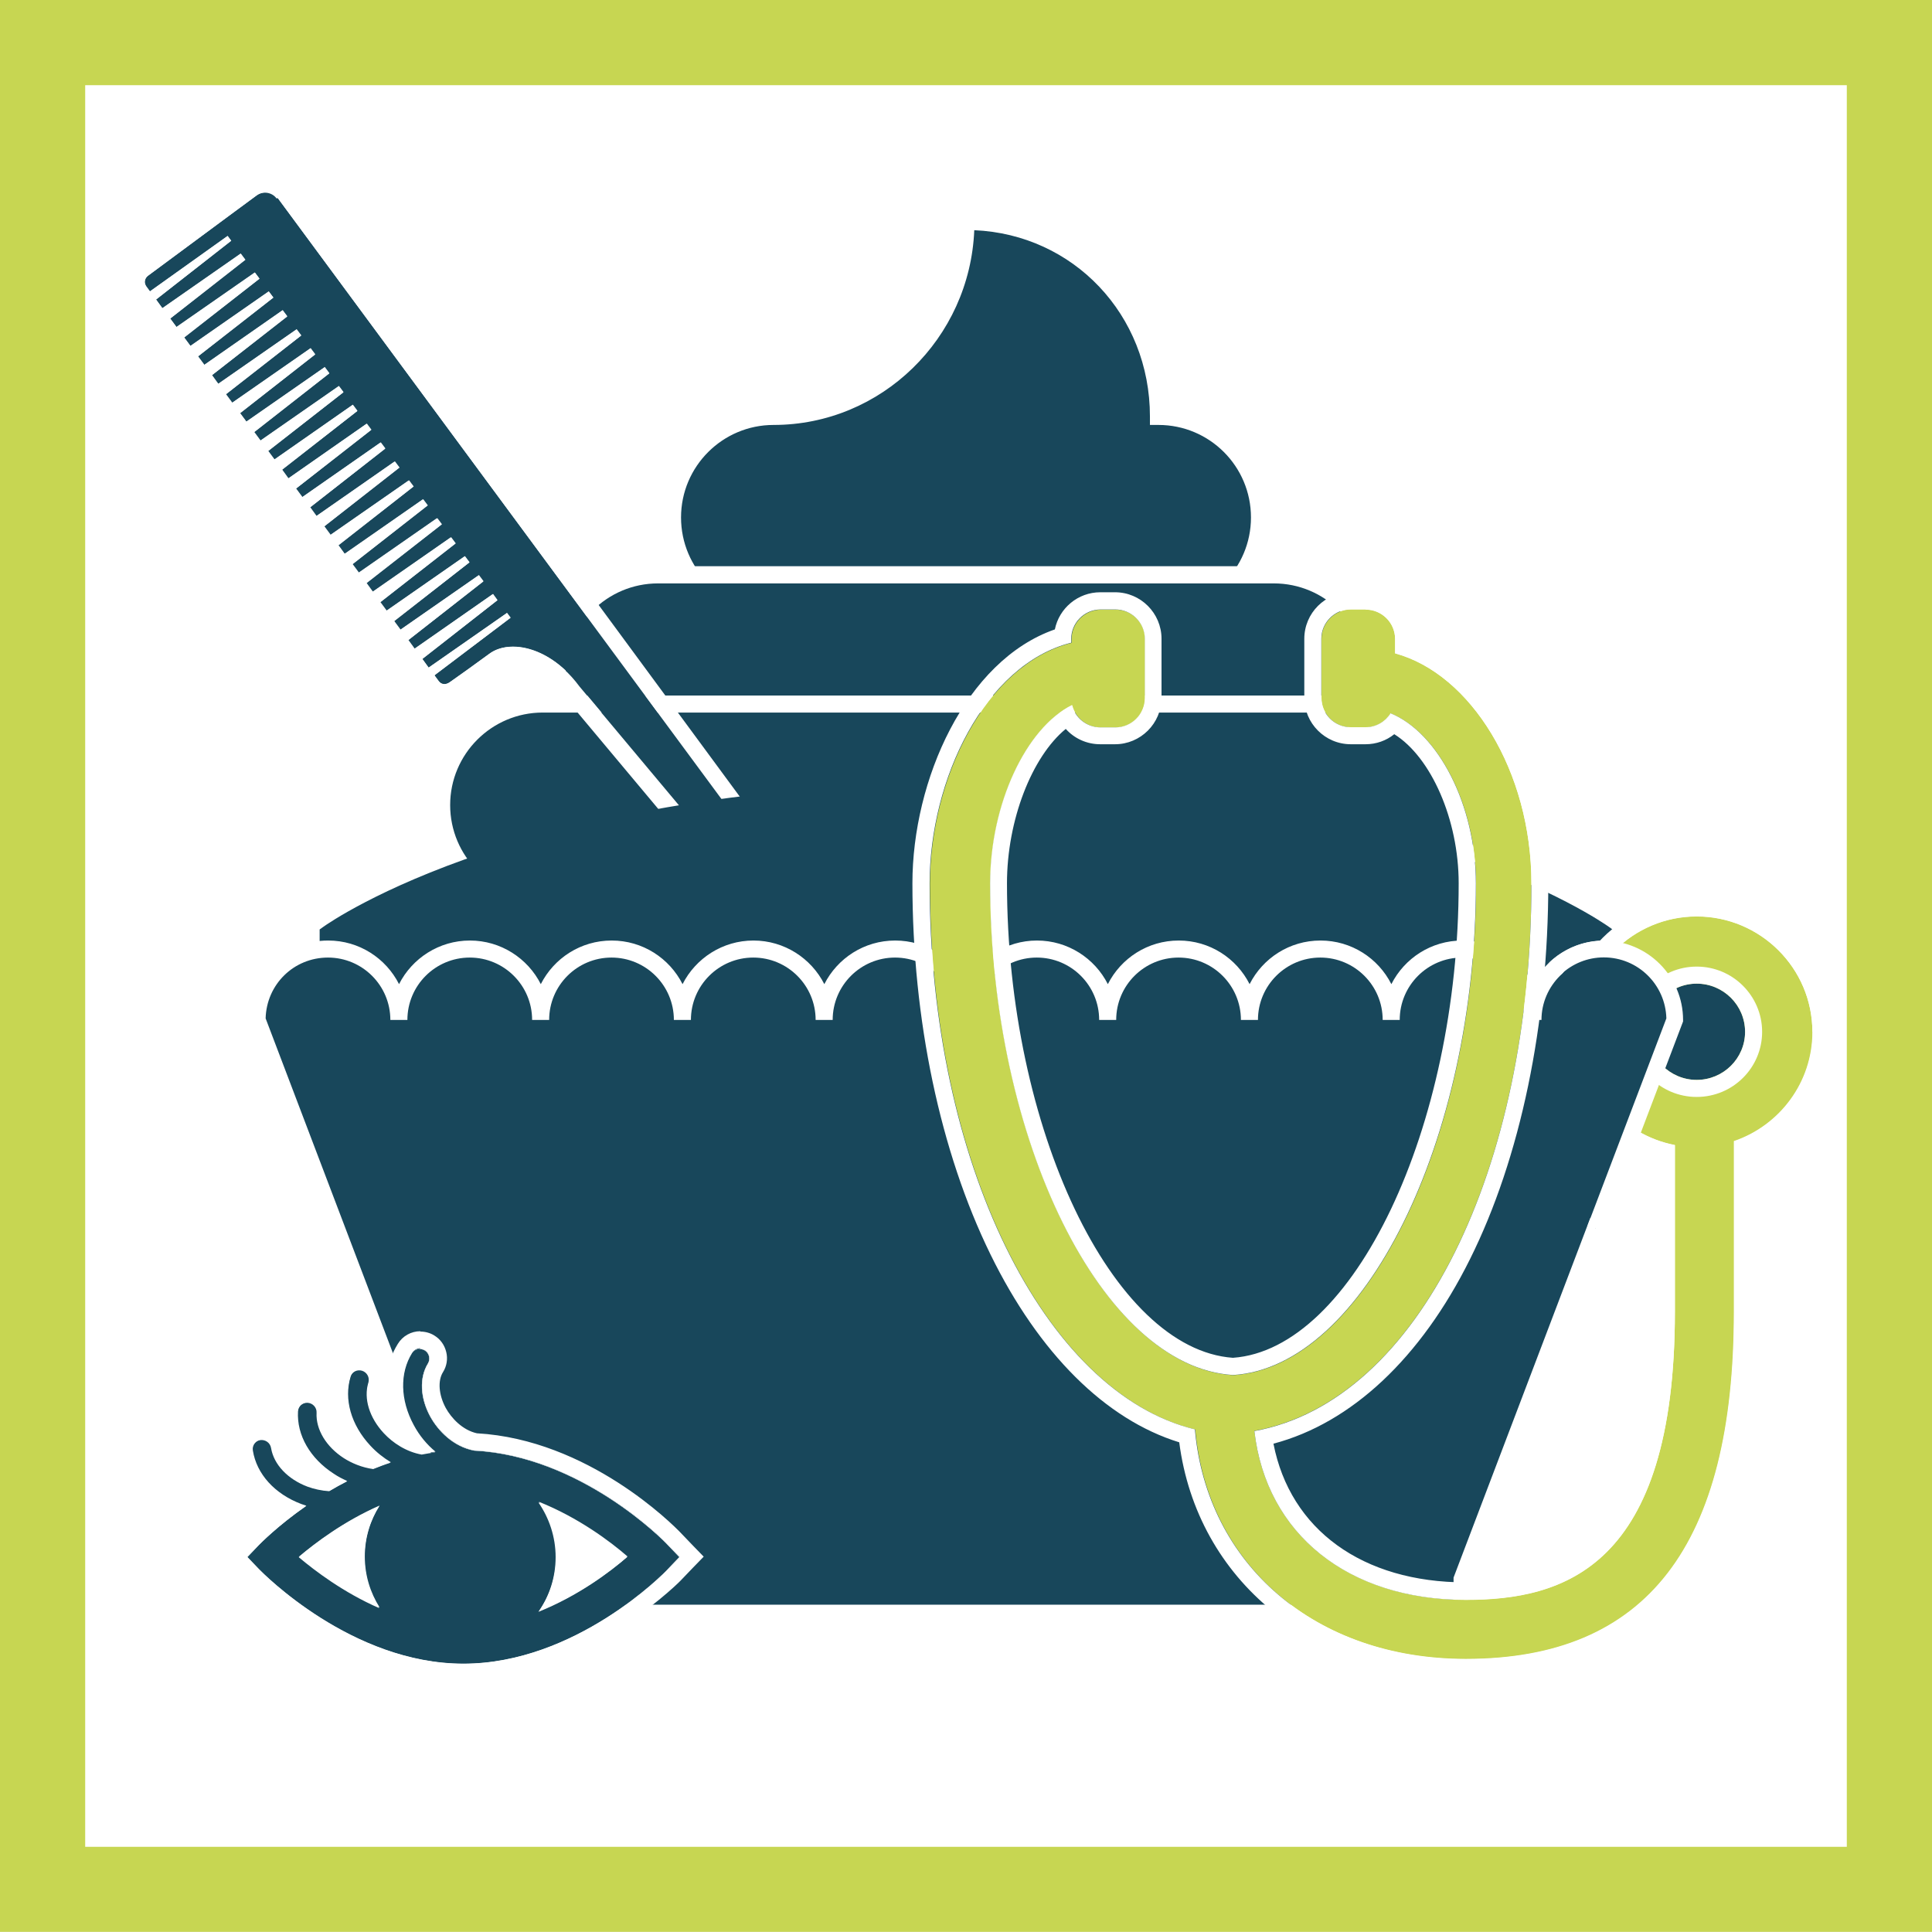 <?xml version="1.0" encoding="UTF-8"?>
<svg id="Layer_1" data-name="Layer 1" xmlns="http://www.w3.org/2000/svg" viewBox="0 0 113.39 113.39">
  <rect x="0" y="0" width="113.39" height="113.39" fill="#808080" stroke="none"/>
  <defs>
    <style>
      .cls-1 {
        fill: #fff;
      }

      .cls-2 {
        fill: #c7d652;
      }

      .cls-3 {
        fill: #18475b;
      }
    </style>
  </defs>
  <rect class="cls-1" x="0" width="113.39" height="113.38"/>
  <path class="cls-2" d="M108.39,108.39H5V5H108.39V108.39ZM113.39,0H0V113.38H113.39V0Z"/>
  <path class="cls-3" d="M67.99,24.44c0-6.32-4.97-11.44-11.29-11.44,0,6.32-4.98,11.44-11.29,11.44-3.28,0-5.93,2.65-5.93,5.93s2.65,5.93,5.93,5.93h22.59c3.28,0,5.93-2.66,5.93-5.93s-2.65-5.93-5.93-5.93"/>
  <path class="cls-1" d="M67.99,36.8h-22.59c-3.54,0-6.43-2.88-6.43-6.43s2.88-6.43,6.43-6.43c5.95,0,10.8-4.91,10.8-10.94v-.5h.5c6.34,0,11.54,5.1,11.78,11.46,3.32,.25,5.94,3.03,5.94,6.41,0,3.55-2.89,6.43-6.43,6.43m-10.81-23.29c-.26,6.35-5.45,11.43-11.78,11.43-2.99,0-5.43,2.43-5.43,5.43s2.43,5.43,5.43,5.43h22.59c2.99,0,5.43-2.43,5.43-5.43s-2.43-5.43-5.43-5.43h-.5v-.5c0-5.97-4.49-10.68-10.31-10.93"/>
  <path class="cls-3" d="M74.76,33.73H38.62c-3.27,0-5.93,2.65-5.93,5.93s2.65,5.93,5.93,5.93h36.14c3.27,0,5.93-2.65,5.93-5.93s-2.65-5.93-5.93-5.93"/>
  <path class="cls-1" d="M74.76,46.09H38.62c-3.54,0-6.43-2.88-6.43-6.43s2.88-6.43,6.43-6.43h36.14c3.55,0,6.43,2.88,6.43,6.43s-2.88,6.43-6.43,6.43m-36.14-11.85c-2.99,0-5.43,2.43-5.43,5.43s2.43,5.43,5.43,5.43h36.14c2.99,0,5.43-2.43,5.43-5.43s-2.43-5.43-5.43-5.43H38.62Z"/>
  <path class="cls-3" d="M81.54,41.32H31.85c-3.27,0-5.93,2.65-5.93,5.93s2.65,5.93,5.93,5.93h49.69c3.27,0,5.93-2.65,5.93-5.93s-2.65-5.93-5.93-5.93"/>
  <path class="cls-1" d="M81.54,53.68H31.85c-3.54,0-6.43-2.88-6.43-6.43s2.88-6.43,6.43-6.43h49.69c3.55,0,6.43,2.88,6.43,6.43s-2.88,6.43-6.43,6.43m-49.69-11.86c-2.99,0-5.43,2.43-5.43,5.43s2.43,5.43,5.43,5.43h49.69c2.99,0,5.43-2.44,5.43-5.43s-2.44-5.43-5.43-5.43H31.85Z"/>
  <path class="cls-3" d="M16.3,11.62L53.35,61.79c.75,1.01-.24,1.38-.69,.76l-18.64-22.27c-1.7-2.3-4.08-2.81-5.3-1.91-.83,.61-1.78,1.29-2.31,1.66-.25,.18-.5,.15-.66-.06-.16-.21-.25-.34-.25-.34l4.47-3.38-.21-.28-4.6,3.21-.37-.51,4.41-3.45-.26-.36-4.6,3.21-.37-.51,4.41-3.45-.27-.36-4.6,3.2-.37-.5,4.42-3.45-.27-.36-4.59,3.2-.37-.5,4.42-3.45-.27-.36-4.59,3.2-.37-.51,4.42-3.45-.27-.36-4.6,3.2-.37-.5,4.41-3.45-.27-.36-4.6,3.21-.37-.51,4.41-3.45-.27-.36-4.6,3.2-.37-.5,4.41-3.45-.27-.36-4.6,3.2-.37-.51,4.41-3.45-.27-.36-4.6,3.21-.37-.5,4.42-3.45-.27-.36-4.6,3.21-.37-.51,4.42-3.45-.27-.36-4.6,3.21-.37-.5,4.42-3.45-.27-.36-4.6,3.2-.37-.5,4.41-3.45-.27-.36-4.6,3.2-.37-.5,4.41-3.45-.27-.36-4.6,3.2-.37-.5,4.42-3.45-.27-.36-4.6,3.2-.37-.51,4.42-3.45-.27-.36-4.6,3.21-.37-.5,4.42-3.45-.27-.36-4.6,3.2-.37-.5,4.42-3.45-.27-.36-4.6,3.2-.37-.5,4.41-3.45-.27-.36-4.6,3.21-.37-.51,4.41-3.45-.21-.28-4.56,3.26s-.13-.18-.22-.29c-.16-.22-.09-.49,.1-.63l4.81-3.56s.02-.01,.02-.01l1.56-1.15c.37-.27,.9-.19,1.17,.18"/>
  <path class="cls-1" d="M15.62,11.28c.26,0,.51,.12,.68,.34L53.34,61.79c.5,.67,.23,1.07-.15,1.07-.18,0-.39-.1-.54-.3l-18.64-22.27c-1.18-1.6-2.69-2.33-3.91-2.33-.54,0-1.02,.14-1.39,.42-.83,.61-1.78,1.29-2.31,1.66-.11,.08-.22,.12-.33,.12-.13,0-.25-.06-.33-.18-.16-.21-.25-.34-.25-.34l4.47-3.38-.21-.28-4.6,3.21-.37-.51,4.41-3.45-.27-.36-4.6,3.21-.37-.5,4.41-3.45-.27-.36-4.6,3.2-.37-.51,4.42-3.45-.27-.36-4.6,3.2-.37-.5,4.42-3.45-.27-.36-4.6,3.2-.37-.51,4.42-3.45-.27-.36-4.6,3.2-.37-.5,4.42-3.45-.27-.36-4.6,3.2-.37-.5,4.41-3.45-.27-.36-4.6,3.2-.37-.5,4.41-3.45-.27-.36-4.6,3.21-.37-.51,4.41-3.45-.27-.36-4.6,3.21-.37-.5,4.42-3.45-.27-.36-4.59,3.21-.37-.51,4.42-3.45-.27-.36-4.59,3.21-.37-.5,4.42-3.45-.27-.36-4.6,3.2-.37-.5,4.41-3.45-.27-.36-4.6,3.2-.37-.5,4.41-3.45-.27-.36-4.6,3.2-.37-.5,4.42-3.45-.27-.36-4.6,3.2-.37-.51,4.42-3.45-.27-.36-4.59,3.2-.37-.5,4.42-3.45-.27-.36-4.59,3.2-.37-.5,4.42-3.45-.27-.36-4.6,3.2-.37-.5,4.41-3.45-.27-.36-4.6,3.2-.37-.51,4.41-3.45-.21-.28-4.56,3.25s-.13-.18-.21-.29c-.16-.22-.09-.49,.1-.63l4.81-3.56s.02-.02,.02-.02l1.56-1.15c.15-.11,.32-.16,.5-.16m0-1h0c-.4,0-.77,.12-1.09,.36l-1.52,1.13h-.01s-.05,.04-.05,.04l-4.81,3.55c-.31,.23-.52,.58-.58,.96-.06,.38,.04,.76,.27,1.08,.09,.11,.21,.28,.21,.28l.58,.8h0s.14,.18,.14,.18l.58,.79h0s.24,.32,.24,.32l.58,.79h0s.11,.15,.11,.15h0s.46,.62,.46,.62l.25,.34h0l.24,.33,.3,.41,.14,.2,.24,.33h0s.32,.44,.32,.44l.38,.52h0s.11,.15,.11,.15h0l.58,.78,.37,.5,.58,.78h0s.11,.15,.11,.15h0s.58,.78,.58,.78l.09,.12,.04,.05h0l.24,.33,.27,.36,.18,.24,.24,.33h0s.27,.36,.27,.36l.44,.6h0s.24,.33,.24,.33l.28,.38,.16,.22,.24,.33h0s.27,.37,.27,.37l.44,.59h0s.24,.33,.24,.33l.33,.45,.11,.15,.37,.51,.58,.79h0s.24,.32,.24,.32l.58,.79h0s.11,.15,.11,.15h0s.43,.58,.43,.58l.28,.38h0s.2,.27,.2,.27l.49,.67,.37,.51,.54,.73,.28,.38,.57,.77,.22,.3,.03,.03,.58,.79h0s.01,.02,.01,.02c.28,.37,.69,.58,1.14,.58,.31,0,.62-.1,.9-.3,.31-.22,1.38-.98,2.33-1.67,.2-.15,.47-.22,.8-.22,.81,0,2.05,.51,3.1,1.93l.02,.02,.02,.02,18.62,22.25c.33,.43,.82,.68,1.33,.68,.55,0,1.03-.29,1.27-.76,.16-.33,.34-1.01-.32-1.9L17.11,11.03c-.35-.47-.9-.74-1.48-.74"/>
  <path class="cls-3" d="M19.26,62.72v-7.91s11.64-8.35,37.44-8.35,37.44,8.35,37.44,8.35v7.91H19.26Z"/>
  <path class="cls-3" d="M94.63,63.22H18.76v-8.67l.21-.15c.48-.34,12.06-8.44,37.73-8.44s37.25,8.1,37.73,8.44l.21,.15v8.67Zm-74.87-1H93.63v-7.14c-1.68-1.09-13.47-8.11-36.94-8.11s-35.26,7.03-36.94,8.11v7.14Z"/>
  <path class="cls-3" d="M94.13,55.7c-2.3,0-4.16,1.86-4.16,4.16,0-2.3-1.86-4.16-4.16-4.16s-4.16,1.86-4.16,4.16c0-2.3-1.86-4.16-4.16-4.16s-4.16,1.86-4.16,4.16c0-2.3-1.86-4.16-4.16-4.16s-4.16,1.86-4.16,4.16c0-2.3-1.86-4.16-4.16-4.16s-4.16,1.86-4.16,4.16c0-2.3-1.86-4.16-4.16-4.16s-4.16,1.86-4.16,4.16c0-2.3-1.86-4.16-4.16-4.16s-4.16,1.86-4.16,4.16c0-2.3-1.86-4.16-4.16-4.16s-4.16,1.86-4.16,4.16c0-2.3-1.86-4.16-4.16-4.16s-4.16,1.86-4.16,4.16c0-2.3-1.86-4.16-4.16-4.16s-4.16,1.86-4.16,4.16l12.48,32.82v2h58.23v-2l12.48-32.82c0-2.3-1.86-4.16-4.16-4.16"/>
  <path class="cls-1" d="M86.31,95.18H27.08v-2.41L14.6,59.95v-.09c0-2.57,2.09-4.66,4.66-4.66,1.82,0,3.39,1.04,4.16,2.56,.77-1.52,2.35-2.56,4.16-2.56s3.39,1.04,4.16,2.56c.77-1.52,2.34-2.56,4.16-2.56s3.39,1.04,4.16,2.56c.77-1.52,2.35-2.56,4.16-2.56s3.39,1.04,4.16,2.56c.77-1.52,2.34-2.56,4.16-2.56s3.39,1.04,4.16,2.56c.77-1.52,2.35-2.56,4.16-2.56s3.39,1.04,4.16,2.56c.77-1.52,2.34-2.56,4.16-2.56s3.39,1.04,4.16,2.56c.77-1.52,2.34-2.56,4.16-2.56s3.39,1.04,4.16,2.56c.77-1.52,2.34-2.56,4.16-2.56s3.39,1.04,4.16,2.56c.77-1.52,2.35-2.56,4.16-2.56,2.57,0,4.66,2.09,4.66,4.66v.09l-12.48,32.82v2.41Zm-58.23-1h57.23v-1.59l12.48-32.82c-.05-1.98-1.67-3.57-3.66-3.57s-3.66,1.64-3.66,3.66h-1c0-2.02-1.64-3.66-3.66-3.66s-3.66,1.64-3.66,3.66h-1c0-2.02-1.64-3.66-3.66-3.66s-3.66,1.64-3.66,3.66h-1c0-2.02-1.64-3.66-3.66-3.66s-3.66,1.64-3.66,3.66h-1c0-2.02-1.64-3.66-3.66-3.66s-3.66,1.64-3.66,3.66h-1c0-2.02-1.64-3.66-3.66-3.66s-3.66,1.64-3.66,3.66h-1c0-2.02-1.64-3.66-3.66-3.66s-3.66,1.64-3.66,3.66h-1c0-2.02-1.64-3.66-3.66-3.66s-3.66,1.64-3.66,3.66h-1c0-2.02-1.64-3.66-3.66-3.66s-3.66,1.64-3.66,3.66h-1c0-2.02-1.64-3.66-3.66-3.66s-3.61,1.59-3.66,3.57l12.48,32.82v1.59Z"/>
  <path class="cls-2" d="M106.37,60.55c0-3.73-3.05-6.77-6.79-6.77s-6.79,3.04-6.79,6.77c0,3.3,2.38,6.05,5.51,6.65v9.77c0,15.06-6.56,16.92-12.27,16.92-6.91,0-11.72-3.87-12.41-9.91,9.69-1.76,16.26-15.5,16.26-32.13,0-6.61-3.57-12.3-8-13.51v-.84c0-.95-.77-1.73-1.73-1.73h-.86c-.95,0-1.73,.77-1.73,1.73v3.46c0,.95,.78,1.73,1.73,1.73h.86c.62,0,1.17-.33,1.47-.82,2.8,1.14,5.01,5.38,5.01,9.99,0,15.11-6.61,28.39-14.25,28.85-7.64-.46-14.25-13.75-14.25-28.85,0-4.67,2.1-9.12,4.8-10.47,.19,.75,.87,1.31,1.68,1.31h.87c.95,0,1.73-.77,1.73-1.73v-3.46c0-.95-.77-1.73-1.73-1.73h-.86c-.95,0-1.73,.77-1.73,1.73v.22c-5.07,1.27-8.31,8.02-8.31,14.14,0,16.34,6.74,29.89,15.57,32.03,.69,7.89,7.03,13.48,15.9,13.48,10.58,0,15.73-6.62,15.73-20.38v-10.01c2.68-.91,4.61-3.44,4.61-6.41"/>
  <path class="cls-1" d="M80.15,35.78c.95,0,1.73,.77,1.73,1.73v.84c4.43,1.2,8,6.9,8,13.51,0,16.63-6.57,30.37-16.26,32.13,.69,6.04,5.5,9.91,12.41,9.91,5.71,0,12.27-1.86,12.27-16.92v-9.77c-3.13-.6-5.51-3.35-5.51-6.65,0-3.73,3.05-6.77,6.79-6.77s6.79,3.04,6.79,6.77c0,2.97-1.93,5.5-4.61,6.41v10.01c0,13.76-5.14,20.38-15.73,20.38-8.87,0-15.21-5.58-15.9-13.47-8.83-2.14-15.57-15.69-15.57-32.03,0-6.12,3.24-12.86,8.31-14.14v-.22c0-.95,.77-1.73,1.73-1.73h.86c.95,0,1.73,.77,1.73,1.73v3.46c0,.95-.77,1.73-1.73,1.73h-.87c-.81,0-1.49-.56-1.68-1.31-2.7,1.35-4.8,5.81-4.8,10.47,0,15.11,6.61,28.39,14.26,28.85,7.64-.46,14.25-13.75,14.25-28.85,0-4.6-2.21-8.85-5.01-9.99-.3,.49-.85,.82-1.47,.82h-.86c-.95,0-1.73-.77-1.73-1.73v-3.46c0-.95,.77-1.73,1.73-1.73h.86m0-1h-.86c-1.5,0-2.73,1.22-2.73,2.73v3.46c0,1.5,1.22,2.73,2.73,2.73h.86c.63,0,1.22-.21,1.69-.59,2.16,1.35,3.78,5.01,3.78,8.75,0,14.37-6.18,27.35-13.25,27.85-7.07-.5-13.26-13.48-13.26-27.85,0-3.7,1.46-7.43,3.45-9.06,.5,.56,1.23,.9,2.02,.9h.87c1.5,0,2.73-1.22,2.73-2.73v-3.46c0-1.5-1.22-2.73-2.73-2.73h-.86c-1.32,0-2.42,.94-2.67,2.18-5.25,1.83-8.36,8.85-8.36,14.9,0,8.02,1.63,15.75,4.58,21.78,2.85,5.82,6.76,9.7,11.08,11.03,1.05,8.1,7.86,13.69,16.82,13.69,5.6,0,9.84-1.82,12.62-5.42,2.76-3.57,4.1-8.8,4.1-15.97v-9.33c2.79-1.24,4.61-4,4.61-7.09,0-4.28-3.49-7.77-7.79-7.77s-7.79,3.49-7.79,7.77c0,3.44,2.27,6.44,5.51,7.43v8.99c0,14.03-5.7,15.92-11.27,15.92-6.06,0-10.3-3.1-11.28-8.14,4.57-1.21,8.64-5.01,11.53-10.82,2.97-5.96,4.6-13.8,4.6-22.08,0-6.55-3.39-12.49-8-14.23v-.12c0-1.5-1.22-2.73-2.73-2.73"/>
  <path class="cls-1" d="M15.21,90.67c.09-.09,1.11-1.14,2.77-2.29-.1-.03-.2-.07-.3-.1-1.56-.59-2.62-1.76-2.84-3.14-.05-.3,.16-.59,.46-.64,.31-.05,.59,.16,.64,.47,.15,.96,.97,1.83,2.13,2.26,.38,.14,.82,.24,1.28,.27,.33-.19,.67-.38,1.02-.57-.26-.12-.53-.25-.78-.42-1.4-.9-2.19-2.27-2.11-3.67,.02-.31,.28-.54,.59-.53,.31,.02,.55,.28,.53,.59-.05,.97,.56,1.99,1.6,2.67,.47,.3,1.07,.55,1.72,.64,.33-.13,.66-.26,1.01-.37-.43-.26-.84-.58-1.2-.96-1.14-1.22-1.57-2.74-1.16-4.07,.09-.3,.41-.46,.7-.37,.29,.09,.46,.4,.37,.7-.29,.93,.06,2.07,.91,2.97,.52,.56,1.31,1.08,2.22,1.25,.26-.05,.52-.09,.78-.13-.51-.42-.95-.95-1.28-1.57-.79-1.47-.83-3.05-.09-4.23,.16-.26,.51-.34,.77-.18,.26,.16,.34,.51,.18,.77-.51,.82-.46,2.01,.13,3.1,.47,.86,1.37,1.78,2.58,2.01,6.27,.32,11.16,5.29,11.36,5.53l.69,.72-.69,.72c-.21,.24-5.42,5.54-11.99,5.54s-11.78-5.33-11.99-5.54l-.69-.72,.69-.72Z"/>
  <path class="cls-3" d="M14.51,91.39l.69,.72c.21,.21,5.42,5.54,11.99,5.54s11.78-5.3,11.99-5.54l.69-.72-.69-.72c-.2-.23-5.09-5.21-11.36-5.53-1.21-.23-2.11-1.15-2.58-2.01-.59-1.09-.64-2.28-.13-3.1,.16-.26,.08-.61-.18-.77-.26-.16-.61-.08-.77,.18-.74,1.18-.7,2.77,.09,4.23,.34,.62,.78,1.15,1.28,1.57-.26,.04-.52,.08-.78,.13-.91-.16-1.7-.69-2.22-1.25-.85-.91-1.2-2.04-.91-2.97,.09-.3-.08-.61-.37-.7-.29-.09-.61,.07-.7,.37-.41,1.33,.02,2.85,1.16,4.07,.36,.39,.77,.71,1.2,.96-.35,.11-.68,.24-1.01,.37-.65-.09-1.25-.34-1.72-.64-1.04-.67-1.65-1.69-1.6-2.66,.02-.31-.22-.57-.53-.59-.31-.01-.57,.22-.59,.53-.08,1.39,.71,2.76,2.11,3.67,.25,.16,.51,.3,.78,.42-.36,.18-.7,.37-1.03,.57-.46-.03-.9-.13-1.28-.27-1.16-.44-1.97-1.3-2.13-2.26-.05-.31-.33-.51-.64-.47-.3,.05-.51,.34-.46,.64,.22,1.38,1.28,2.55,2.84,3.14,.1,.04,.2,.07,.3,.1-1.66,1.16-2.68,2.2-2.77,2.29l-.69,.72Zm18.1,0c0-1.19-.38-2.3-1.01-3.21,2.32,.93,4.19,2.33,5.2,3.21-1.01,.88-2.88,2.28-5.2,3.21,.64-.91,1.01-2.02,1.01-3.21m-15.08,0c.95-.8,2.63-2.07,4.72-2.99-.55,.87-.86,1.89-.86,2.99s.32,2.12,.86,2.99c-2.1-.92-3.77-2.19-4.72-2.99"/>
  <path class="cls-1" d="M24.64,79.17c.1,0,.2,.03,.3,.08,.26,.16,.34,.51,.18,.77-.51,.83-.46,2.01,.13,3.1,.47,.86,1.37,1.78,2.58,2.01,6.27,.32,11.16,5.29,11.36,5.53l.69,.72-.69,.72c-.21,.24-5.42,5.54-11.99,5.54s-11.78-5.33-11.99-5.54l-.69-.72,.69-.72c.09-.09,1.11-1.14,2.77-2.29-.1-.03-.2-.07-.3-.1-1.56-.59-2.62-1.76-2.84-3.14-.05-.3,.16-.59,.46-.64,.03,0,.06,0,.09,0,.27,0,.51,.2,.55,.47,.15,.96,.97,1.83,2.13,2.26,.38,.14,.82,.24,1.28,.27,.33-.19,.67-.38,1.03-.57-.27-.12-.53-.25-.78-.42-1.4-.9-2.19-2.27-2.11-3.67,.02-.3,.27-.53,.56-.53,0,0,.02,0,.03,0,.31,.02,.55,.28,.53,.59-.06,.97,.56,1.99,1.6,2.66,.47,.3,1.07,.55,1.72,.64,.33-.13,.66-.26,1.01-.37-.43-.26-.84-.58-1.2-.97-1.14-1.22-1.57-2.74-1.16-4.07,.08-.24,.29-.4,.53-.4,.06,0,.11,0,.17,.03,.29,.09,.46,.4,.37,.7-.29,.93,.06,2.07,.91,2.97,.52,.56,1.31,1.08,2.22,1.25,.26-.05,.52-.09,.78-.13-.51-.42-.95-.95-1.28-1.57-.79-1.46-.83-3.05-.09-4.23,.11-.17,.29-.27,.48-.27m6.96,15.43c2.32-.93,4.19-2.33,5.2-3.21-1.01-.88-2.88-2.28-5.2-3.21,.64,.91,1.01,2.02,1.01,3.21s-.37,2.3-1.01,3.21m-9.35-.22c-.55-.87-.87-1.89-.87-2.99s.32-2.12,.87-2.99c-2.1,.92-3.77,2.19-4.72,2.99,.95,.8,2.63,2.07,4.72,2.99m2.39-16.21h0c-.54,0-1.04,.28-1.32,.74-.37,.59-.59,1.26-.66,1.96-.01-.21-.08-.43-.18-.62-.2-.37-.52-.64-.92-.76-.14-.05-.3-.07-.46-.07-.69,0-1.29,.44-1.49,1.1-.17,.53-.23,1.08-.19,1.64-.06-.11-.13-.22-.22-.32-.28-.31-.66-.49-1.07-.51h-.03s-.06,0-.06,0c-.83,0-1.51,.65-1.56,1.47-.02,.43,.02,.85,.11,1.26-.29-.35-.72-.56-1.2-.56-.08,0-.16,0-.24,.02-.41,.07-.77,.29-1.02,.63-.25,.34-.34,.75-.28,1.16,.21,1.31,1,2.48,2.21,3.27-.77,.63-1.31,1.14-1.55,1.38h0s-.02,.03-.02,.03l-.69,.72-.66,.69,.66,.69,.69,.72h0s.02,.02,.02,.02c.97,.97,6.12,5.83,12.69,5.83s12.24-5.36,12.71-5.85h0s.69-.72,.69-.72l.67-.69-.67-.69-.69-.72h0c-.46-.48-5.42-5.46-11.95-5.83-.85-.19-1.5-.89-1.83-1.49-.41-.76-.48-1.59-.16-2.1,.22-.35,.29-.78,.19-1.18-.1-.41-.34-.75-.7-.97-.24-.15-.53-.23-.82-.23m-1.78,4.7c-.29-.5-.39-1.02-.26-1.43,.02-.06,.03-.12,.04-.18-.01,.53,.06,1.07,.22,1.61m-3.02,.95c-.13-.21-.21-.44-.23-.65,.06,.22,.14,.44,.23,.65m13.67,8.71c.07-.37,.1-.76,.1-1.14s-.03-.77-.1-1.14c.66,.4,1.24,.79,1.7,1.14-.46,.35-1.03,.75-1.7,1.14m-14.37-1.14c.43-.32,.87-.62,1.31-.89-.04,.29-.06,.59-.06,.89s.02,.6,.06,.9c-.44-.28-.88-.58-1.31-.9"/>
  <path class="cls-3" d="M99.58,63.38c-1.57,0-2.84-1.27-2.84-2.82s1.28-2.83,2.84-2.83,2.84,1.27,2.84,2.83-1.28,2.82-2.84,2.82"/>
  <path class="cls-1" d="M99.58,57.73c1.57,0,2.84,1.27,2.84,2.83s-1.28,2.82-2.84,2.82-2.84-1.27-2.84-2.82,1.28-2.83,2.84-2.83m0-1c-2.12,0-3.84,1.72-3.84,3.83s1.72,3.82,3.84,3.82,3.84-1.71,3.84-3.82-1.72-3.83-3.84-3.83"/>
  <path class="cls-3" d="M94.13,55.7c-.7,0-1.36,.17-1.94,.48l-.9,1.85-.69,2.51v5.38l3.03,6.18,4.65-12.24c0-2.3-1.86-4.16-4.16-4.16"/>
  <path class="cls-1" d="M94.09,72.27l-.91-.35,4.62-12.15c-.05-1.98-1.67-3.58-3.67-3.58-.95,0-1.84,.36-2.53,1.01l-.67-.71c.87-.82,2.01-1.28,3.2-1.28,2.56,0,4.65,2.09,4.65,4.65v.09l-4.68,12.32Z"/>
</svg>